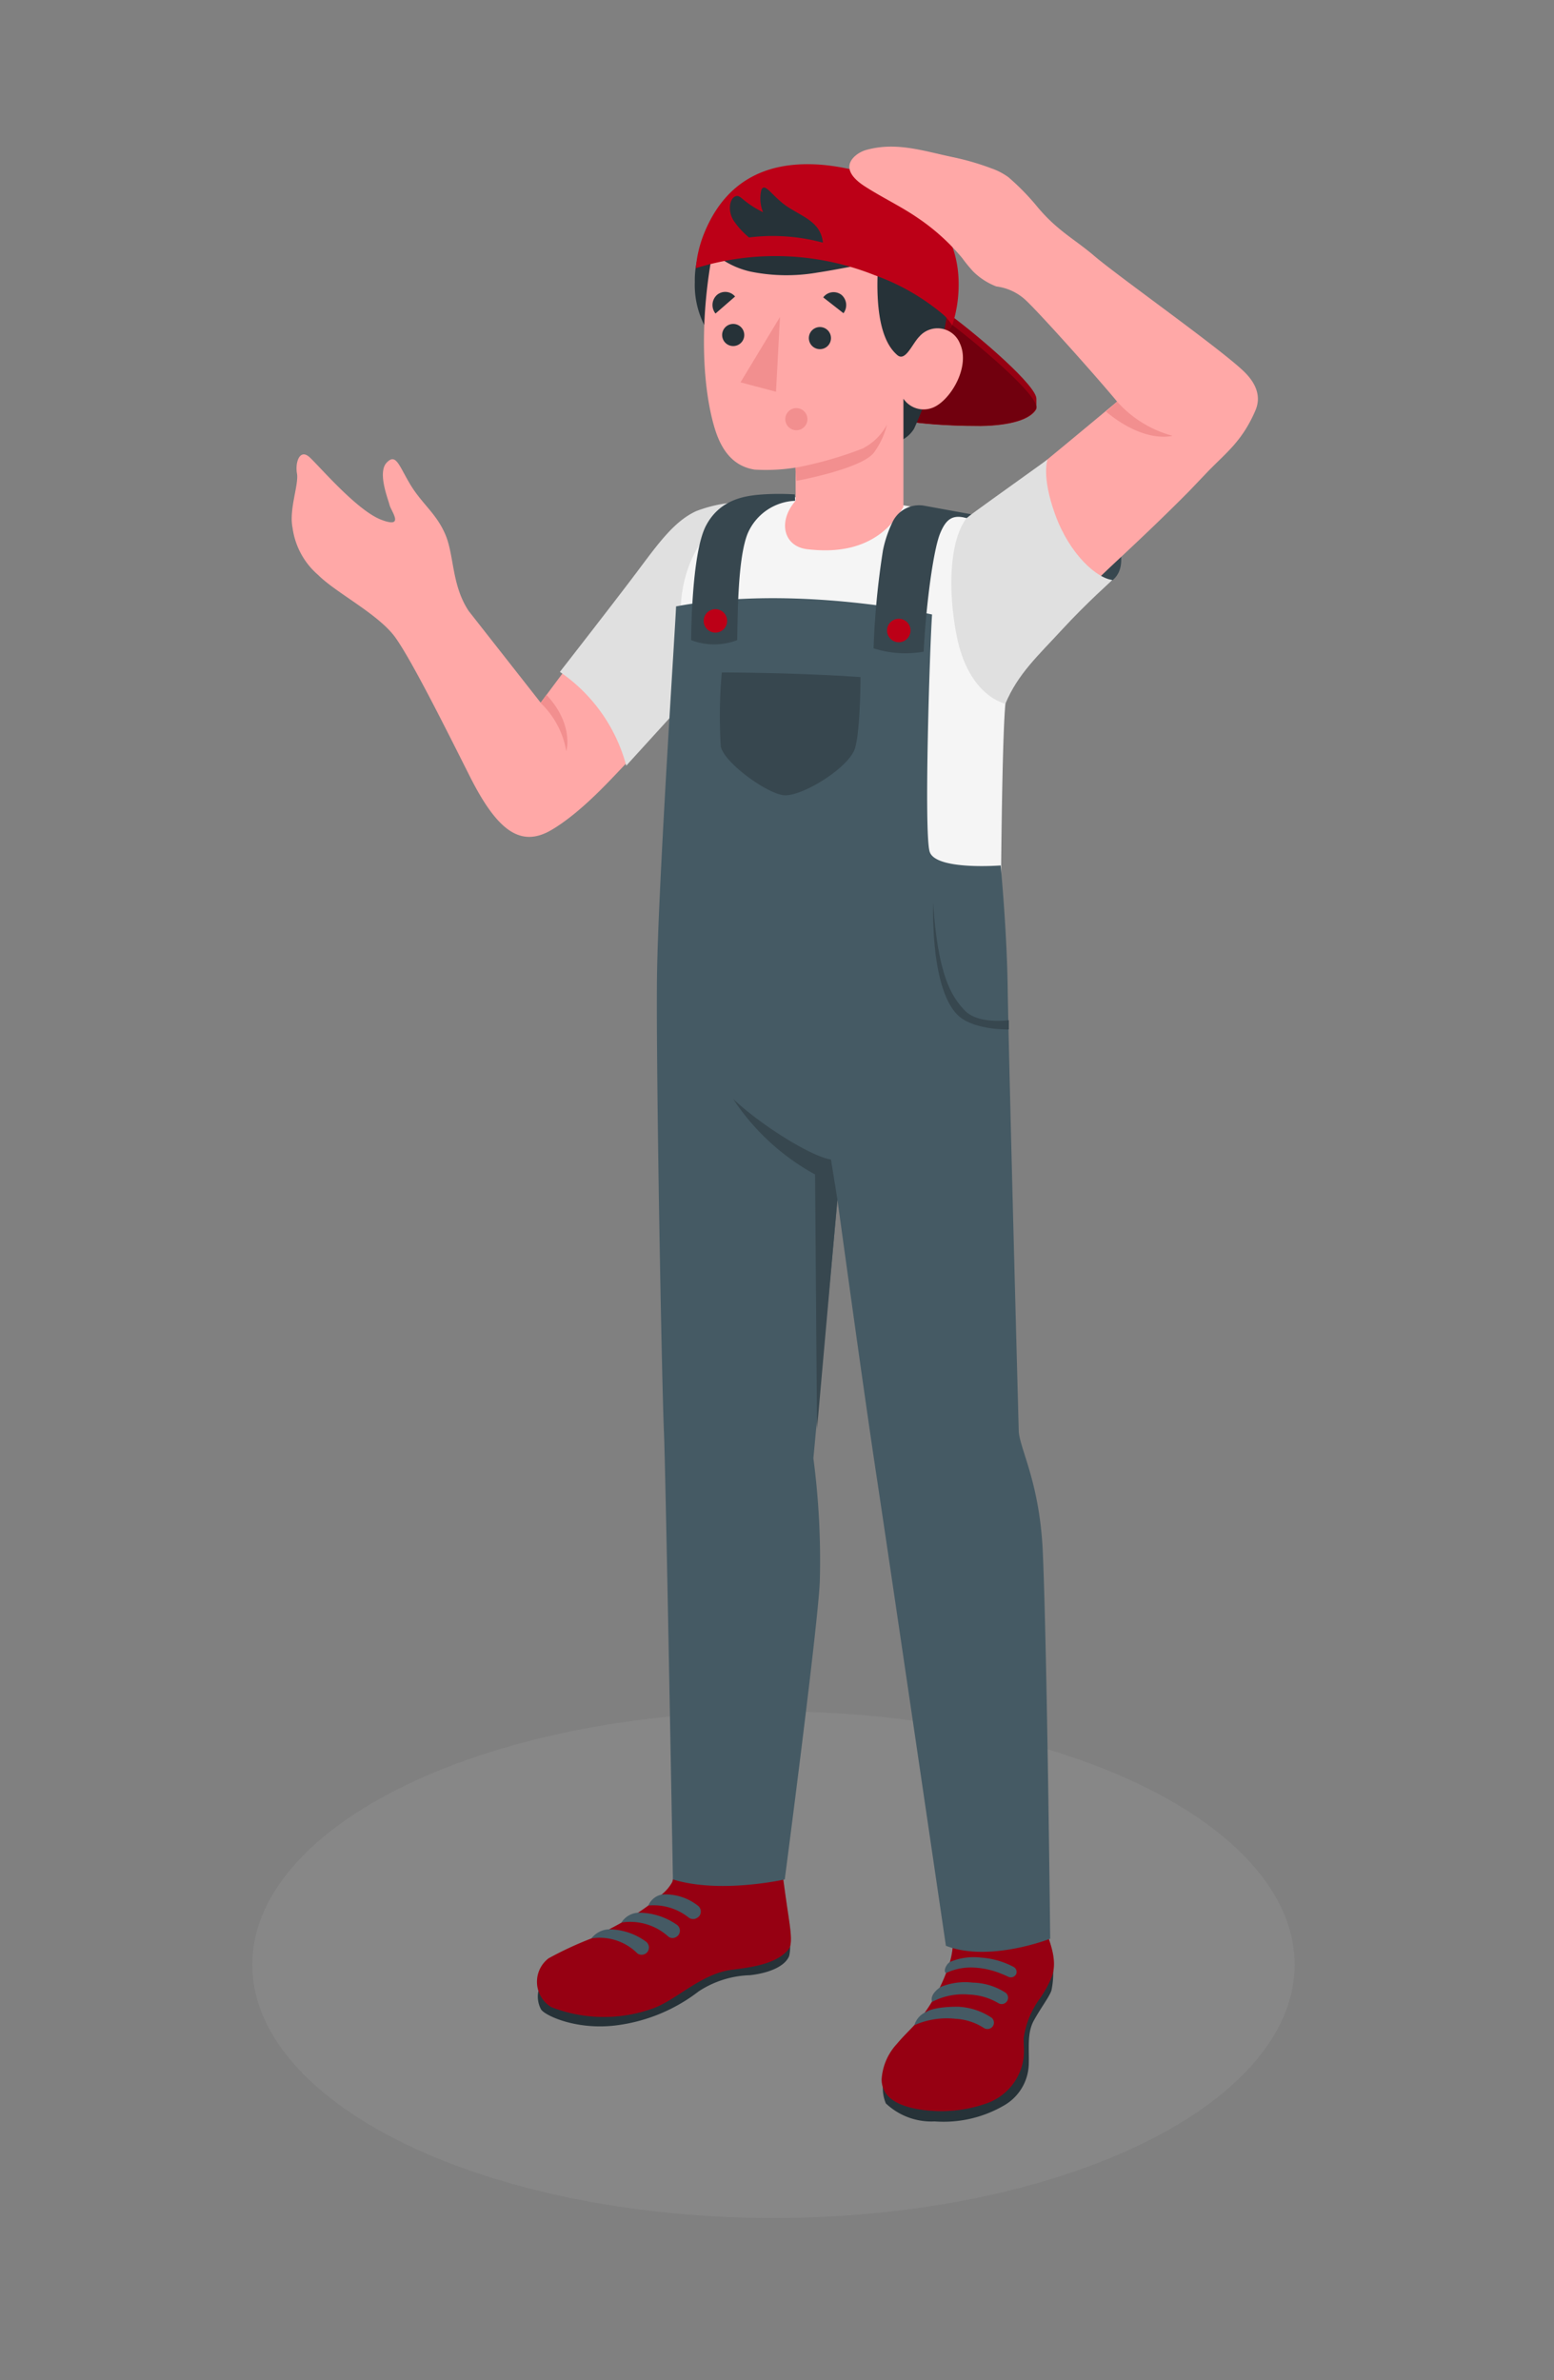 <svg id="Capa_1" data-name="Capa 1" xmlns="http://www.w3.org/2000/svg" viewBox="0 0 140.5 215.21"><rect x="0" y="0" width="140.5" height="215.21" fill="#808080" stroke="none"/><defs><style>.cls-1{opacity:0.07;}.cls-2{fill:#f5f5f5;}.cls-3{fill:#ffa8a7;}.cls-4{fill:#e0e0e0;}.cls-5{fill:#f28f8f;}.cls-6{fill:#263238;}.cls-7{fill:#bc0017;}.cls-8{opacity:0.2;}.cls-10,.cls-8,.cls-9{isolation:isolate;}.cls-9{opacity:0.4;}.cls-10{opacity:0.3;}.cls-11{fill:#37474f;}.cls-12{fill:#455a64;}</style></defs><g id="freepik--Floor--inject-168" class="cls-1"><ellipse id="freepik--floor--inject-168-2" data-name="freepik--floor--inject-168" class="cls-2" cx="69.93" cy="177.64" rx="47.12" ry="22.9"/></g><g id="freepik--Character--inject-168"><g id="freepik--character--inject-168-2" data-name="freepik--character--inject-168"><path class="cls-3" d="M56.73,68.9c3.38-3.47,9.49-11.36,9.49-11.36l3.48-12a21.51,21.51,0,0,1-2.32,0c-3.74.25-4.84.58-7.16,3.11-1.85,2-8.89,11.65-11.34,14.88l-6.5-8.28c-1.56-2.35-1.3-5-2.11-6.91s-2.11-2.77-3.16-4.51-1.3-2.89-2.15-2,.13,3.29.26,3.83,1.43,2.17-.76,1.33S28.9,42.18,28,41.35s-1.33.46-1.15,1.46-.74,3.25-.4,4.91A6.83,6.83,0,0,0,28.78,52c1.58,1.59,5.44,3.53,6.95,5.62s4.73,8.57,6.7,12.48c2.5,5,4.63,6.6,7.45,4.93S55.47,70.19,56.73,68.9Z"/><path class="cls-4" d="M68.58,45.45a12.41,12.41,0,0,0-5.63.76c-2,.92-3.41,2.9-5.39,5.54s-6.94,9-6.94,9a14.93,14.93,0,0,1,6,8.48L68.74,55.91Z"/><path class="cls-5" d="M48.88,63.56a7.87,7.87,0,0,1,2.32,4.36s.73-2.4-1.8-5.1Z"/><path class="cls-2" d="M80.22,45.4c1.31.32,4.84.77,7.17,1.44A6.39,6.39,0,0,1,91.2,51c1.15,5,.12,8.22-.3,12.63s-.46,26.44-.46,26.44c-2.45,4.78-21,5.75-30-.8,0,0,1.1-29.33,1.1-33.89s2.54-10,9.54-10.46Z"/><path class="cls-6" d="M72.29,31a1,1,0,1,0,1-1A1,1,0,0,0,72.29,31Z"/><path class="cls-6" d="M73.26,27.69l2,1.1a1.2,1.2,0,0,0-.46-1.59,1.13,1.13,0,0,0-1.52.44Z"/><path class="cls-5" d="M72.54,36.88l-2.25.84a1.16,1.16,0,0,0,1.44.77l.08,0A1.26,1.26,0,0,0,72.54,36.88Z"/><path class="cls-6" d="M64.56,28.49l1.83-1.4a1.1,1.1,0,0,0-1.54-.28l0,0A1.22,1.22,0,0,0,64.56,28.49Z"/><path class="cls-6" d="M65,31a.94.94,0,1,0,.94-1A1,1,0,0,0,65,31Z"/><polygon class="cls-5" points="70.05 29.35 69.73 35.24 66.65 34.19 70.05 29.35"/><path class="cls-7" d="M72.31,29.61l13.77-1c2.67,2,7.62,6.27,7.62,7.44h0v.82h0l0,.1c-.49.93-2.25,1.5-5,1.55-3.25,0-8.29-.25-9.61-1.39-2-1.73-6.77-6.73-6.77-6.73l.69-.05Z"/><path class="cls-8" d="M72.31,29.61l13.77-1c2.67,2,7.62,6.27,7.62,7.44h0v.82h0l0,.1c-.49.93-2.25,1.5-5,1.55-3.25,0-8.29-.25-9.61-1.39-2-1.73-6.77-6.73-6.77-6.73l.69-.05Z"/><path class="cls-7" d="M86.08,29.37c2.79,2.11,8.1,6.65,7.59,7.58s-2.25,1.5-5,1.55c-3.25,0-8.29-.25-9.61-1.39-2-1.73-6.77-6.73-6.77-6.73Z"/><path class="cls-9" d="M86.08,29.37c2.79,2.11,8.1,6.65,7.59,7.58s-2.25,1.5-5,1.55c-3.25,0-8.29-.25-9.61-1.39-2-1.73-6.77-6.73-6.77-6.73Z"/><path class="cls-7" d="M86.08,29.37c0,.39-1.36,1.23-1.36,1.23l.4-2.42Z"/><path class="cls-10" d="M86.08,29.37c0,.39-1.36,1.23-1.36,1.23l.4-2.42Z"/><path class="cls-6" d="M82.44,21.32a4.2,4.2,0,0,1,3,1.92c.68,1.41.44,4.82-.48,8.53a34.19,34.19,0,0,1-2.32,7A2.84,2.84,0,0,1,81,40l.11-4.41.16-3.07A12.67,12.67,0,0,1,79,27.66c-.28-2.84.32-4,.32-4Z"/><path class="cls-6" d="M79,25.58a8.23,8.23,0,0,1-8.25,8.2,8,8,0,0,1-7.93-8.29,8,8,0,0,1,8-8.16A8.23,8.23,0,0,1,79,25.58Z"/><path class="cls-3" d="M81.12,32.1c.74.64,1.34-1,2-1.67a2.18,2.18,0,0,1,3.66.61c1,2.13-.88,5.21-2.45,5.82a2.21,2.21,0,0,1-2.65-.81v9.77C79.33,50,75.18,49.91,73,49.66s-2.69-2.53-1.07-4.38v-3a17.07,17.07,0,0,1-3.71.18c-2-.32-3.08-1.84-3.68-4-1-3.52-1.37-9.43,0-16.26,2.26-1.74,10.11-1.47,14.86,1.55C79,29.75,80.38,31.45,81.12,32.1Z"/><path class="cls-6" d="M65.35,19.14a9.64,9.64,0,0,1,3.34-2.31,8.45,8.45,0,0,1,3.21-.69c1.44,0,2.89-.21,4.3-.16,2.49.08,5.5,1.09,6.62,3.51.51,1.11.58,2.28-.42,3a6.89,6.89,0,0,1-3,1.16c-1.85.32-3.67.72-5.53,1a16.3,16.3,0,0,1-6-.09,7.69,7.69,0,0,1-2.6-1.11,6.74,6.74,0,0,1-1.13-.93c-.13-.14-.48-.41-.52-.58s.19-.58.29-.73A9.17,9.17,0,0,1,65.35,19.14Z"/><path class="cls-5" d="M71.91,42.29A34.1,34.1,0,0,0,78,40.55a5.16,5.16,0,0,0,2.19-2.15A7.16,7.16,0,0,1,79,40.94c-1.16,1.47-7,2.54-7,2.54Z"/><path class="cls-6" d="M73.13,30.57a1,1,0,1,0,1-1,1,1,0,0,0-1,1Z"/><path class="cls-5" d="M71,37.9a1,1,0,1,0,1-1,1,1,0,0,0-1,1Z"/><path class="cls-6" d="M74.43,26.89l1.83,1.43a1.22,1.22,0,0,0-.18-1.66,1.17,1.17,0,0,0-1.63.2Z"/><path class="cls-6" d="M64.69,28.35l1.77-1.54a1.16,1.16,0,0,0-1.63-.15h0A1.23,1.23,0,0,0,64.69,28.35Z"/><path class="cls-6" d="M65.29,30.29a1,1,0,1,0,.95-1,1,1,0,0,0-.95,1Z"/><polygon class="cls-5" points="70.52 28.66 70.16 35.42 66.95 34.57 70.52 28.66"/><path class="cls-7" d="M86.67,26a11.74,11.74,0,0,1-.58,3.42,4.06,4.06,0,0,0-.84-1,20.16,20.16,0,0,0-6.2-3.55h0a24.16,24.16,0,0,0-16.14-.62,10.71,10.71,0,0,1,.65-2.89c1.77-4.63,5.35-7,11.07-6.43C81.32,15.67,86.85,19.38,86.67,26Z"/><path class="cls-6" d="M74.4,21.94a17.32,17.32,0,0,0-6.68-.47,7.08,7.08,0,0,1-1.4-1.54c-.54-.86-.36-1.95.15-2.17s.55.45,2.52,1.43a3.26,3.26,0,0,1-.16-2c.32-.8,1,.64,2.47,1.57S74.21,20.15,74.4,21.94Z"/><path class="cls-11" d="M94.71,41.55c1.3-1.07,9.15,8.24,5.87,10.92s-7.31-4-6.76-7.37S94.71,41.55,94.71,41.55Z"/><path class="cls-3" d="M101,36.31c-2-2.41-7.19-8.21-8.35-9.25a4.76,4.76,0,0,0-2.57-1.16A6.09,6.09,0,0,1,88,24.56a13.29,13.29,0,0,1-1-1.22A19.21,19.21,0,0,0,83,19.72c-1.55-1.07-3.25-1.86-4.84-2.89-.94-.61-2-1.63-.9-2.68a2.62,2.62,0,0,1,1.16-.62c2.69-.71,5.1.13,7.78.69a23.67,23.67,0,0,1,3.43,1,5.94,5.94,0,0,1,1.54.8,21.59,21.59,0,0,1,2.51,2.55c1.85,2.26,3.41,3,5.21,4.53,2.12,1.83,11.64,8.56,13.65,10.56,1.67,1.67,1.16,3,.94,3.51-1.19,2.73-2.6,3.74-4.27,5.46l-1.66,1.74c-2.16,2.19-4.34,4.26-6.59,6.36-2.41,2.25-3.4,3.32-5.54,5.49A17,17,0,0,0,92.2,61c-3.88.89-6.53-7.33-5.15-12.09a6.22,6.22,0,0,1,2.26-3C93.27,42.78,101,36.31,101,36.31Z"/><path class="cls-5" d="M101,36.31A10.27,10.27,0,0,0,106,39.4s-2.47.75-6-2.18Z"/><path class="cls-4" d="M87.39,46.84c.88-.69,3-2.18,7.32-5.29,0,0-.58,1.48.7,5s3.71,5.72,5.17,5.89c0,0-2.38,2.12-4.55,4.48s-4,4-5.13,6.71c0,0-3.34-.65-4.41-6.17C85.73,53.62,85.77,49,87.39,46.84Z"/><path class="cls-6" d="M79.91,188a3.57,3.57,0,0,0,.18,2.18,6,6,0,0,0,4.42,1.63,10.86,10.86,0,0,0,6.31-1.47,4.44,4.44,0,0,0,2.19-3.6c.06-1.47-.18-2.89.46-4.05s1.39-2.13,1.59-2.71a7.55,7.55,0,0,0,0-3.14Z"/><path class="cls-7" d="M86.16,175.57a7.06,7.06,0,0,1-.23,1.65,14.75,14.75,0,0,1-1.4,3.3,14.06,14.06,0,0,1-1,1.56c-.73,1-1.66,1.78-2.43,2.71A5.21,5.21,0,0,0,79.71,188c0,2,2.22,2.59,3.91,2.79a12.29,12.29,0,0,0,5.45-.57A5.05,5.05,0,0,0,92.55,186c.06-.58,0-1.16,0-1.7A7.85,7.85,0,0,1,94,180.72a10,10,0,0,0,1.1-2c.46-1.28,0-2.66-.44-3.88-.35-1.06-.62-2.32-1-2.21v.69c-.12.24-.39.41-.45.69a5.09,5.09,0,0,1-.26.84,2.26,2.26,0,0,1-.84,1c-.07-.76-.13-1.52-.2-2.28a1,1,0,0,0-.21-.66,1.07,1.07,0,0,0-.66-.24,14.23,14.23,0,0,0-4.32-.13.76.76,0,0,0-.58.29.77.77,0,0,0-.06.52C86.11,174.13,86.15,174.85,86.16,175.57Z"/><path class="cls-8" d="M86.16,175.57a7.06,7.06,0,0,1-.23,1.65,14.75,14.75,0,0,1-1.4,3.3,14.06,14.06,0,0,1-1,1.56c-.73,1-1.66,1.78-2.43,2.71A5.21,5.21,0,0,0,79.71,188c0,2,2.22,2.59,3.91,2.79a12.29,12.29,0,0,0,5.45-.57A5.05,5.05,0,0,0,92.55,186c.06-.58,0-1.16,0-1.7A7.85,7.85,0,0,1,94,180.72a10,10,0,0,0,1.1-2c.46-1.28,0-2.66-.44-3.88-.35-1.06-.62-2.32-1-2.21v.69c-.12.24-.39.41-.45.69a5.09,5.09,0,0,1-.26.84,2.26,2.26,0,0,1-.84,1c-.07-.76-.13-1.52-.2-2.28a1,1,0,0,0-.21-.66,1.07,1.07,0,0,0-.66-.24,14.23,14.23,0,0,0-4.32-.13.76.76,0,0,0-.58.29.77.77,0,0,0-.06.52C86.11,174.13,86.15,174.85,86.16,175.57Z"/><path class="cls-12" d="M84.28,181a6,6,0,0,1,3.32-.66,5.59,5.59,0,0,1,2.67.78A.57.57,0,0,0,91,181h0a.57.57,0,0,0-.06-.81l0,0a5.64,5.64,0,0,0-3-.93,5.84,5.84,0,0,0-2.89.39S84,180.3,84.28,181Z"/><path class="cls-12" d="M82.67,183.11a7.22,7.22,0,0,1,3.69-.58,5.22,5.22,0,0,1,2.59.83.6.6,0,0,0,.77-.1h0a.58.58,0,0,0-.06-.82l0,0a5.93,5.93,0,0,0-3.06-1c-2.27,0-2.83.46-2.83.46A1.87,1.87,0,0,0,82.67,183.11Z"/><path class="cls-12" d="M88.71,177a5.57,5.57,0,0,0-2.82.39c-.39.25-.62.89-.35,1a5.26,5.26,0,0,1,2.5-.49,7.45,7.45,0,0,1,2.47.55c.22.08.44.18.65.28a.54.54,0,0,0,.72-.25v0h0a.52.52,0,0,0-.24-.64A7.35,7.35,0,0,0,88.71,177Z"/><path class="cls-6" d="M48.71,179.89a2.44,2.44,0,0,0,.2,1.78c.27.51,3.1,1.91,6.77,1.46a15.33,15.33,0,0,0,7.49-3.08,8.91,8.91,0,0,1,4.63-1.46c1.82-.2,3.2-.84,3.55-1.74a4,4,0,0,0-.18-2.31Z"/><path class="cls-7" d="M63,168.19a6.82,6.82,0,0,1-1-.28.86.86,0,0,0-.55,0,.8.8,0,0,0-.35.64,9.88,9.88,0,0,1-.32,1.62,3.91,3.91,0,0,1-1,1.16A16.39,16.39,0,0,1,57,173.36c-1.16.72-2.32,1.28-3.54,1.91a31.75,31.75,0,0,0-3.87,1.8,2.67,2.67,0,0,0,.25,4.4,13.09,13.09,0,0,0,9.14.14c2.11-.72,4.36-3.14,7.16-3.51,1.78-.23,4.15-.51,5.21-1.93.38-.62,0-2.37-.28-4.43-.28-1.85-.54-4.75-1.15-4.56,0,0-.22.69-.26.76a6.26,6.26,0,0,1-.49.66,5.79,5.79,0,0,1-.51.48,7.62,7.62,0,0,1-.63.64,1.79,1.79,0,0,1-1,.43.89.89,0,0,1-.51-.11c-.31-.17-.35-.58-.58-.82a3.14,3.14,0,0,0-1-.65,5.55,5.55,0,0,0-1.61-.32Z"/><path class="cls-8" d="M63,168.19a6.82,6.82,0,0,1-1-.28.86.86,0,0,0-.55,0,.8.8,0,0,0-.35.64,9.88,9.88,0,0,1-.32,1.62,3.91,3.91,0,0,1-1,1.16A16.39,16.39,0,0,1,57,173.36c-1.16.72-2.32,1.28-3.54,1.91a31.75,31.75,0,0,0-3.87,1.8,2.67,2.67,0,0,0,.25,4.4,13.09,13.09,0,0,0,9.14.14c2.11-.72,4.36-3.14,7.16-3.51,1.78-.23,4.15-.51,5.21-1.93.38-.62,0-2.37-.28-4.43-.28-1.85-.54-4.75-1.15-4.56,0,0-.22.69-.26.76a6.26,6.26,0,0,1-.49.66,5.79,5.79,0,0,1-.51.48,7.62,7.62,0,0,1-.63.64,1.79,1.79,0,0,1-1,.43.89.89,0,0,1-.51-.11c-.31-.17-.35-.58-.58-.82a3.14,3.14,0,0,0-1-.65,5.55,5.55,0,0,0-1.61-.32Z"/><path class="cls-12" d="M58.62,172.29a1.66,1.66,0,0,1,1.26-1,4.75,4.75,0,0,1,3.2,1,.67.67,0,0,1,.16.93.61.61,0,0,1-.19.17h0a.66.66,0,0,1-.77,0A5.09,5.09,0,0,0,58.62,172.29Z"/><path class="cls-12" d="M56.18,173.83a1.92,1.92,0,0,1,1.52-.89,6,6,0,0,1,3.51,1.1.66.66,0,0,1,.13.92.61.61,0,0,1-.17.15h0a.62.62,0,0,1-.73,0A5.14,5.14,0,0,0,56.18,173.83Z"/><path class="cls-12" d="M53.47,175.26a2.13,2.13,0,0,1,1.58-.82,5.72,5.72,0,0,1,3.36,1.12.66.66,0,0,1,.13.92.57.57,0,0,1-.16.15h0a.67.67,0,0,1-.74,0A4.84,4.84,0,0,0,53.47,175.26Z"/><path class="cls-12" d="M59.4,88.31c-.1,8.46.44,37,.63,41.22.16,3.73.81,40.4.81,40.4,4.27,1.33,10.11,0,10.11,0s3-22.88,3.17-26.93a70.51,70.51,0,0,0-.58-11.15l2.18-23.34S78.11,126,79.27,133.6c1.32,8.76,6.25,42.33,6.25,42.33,3.93,1.53,9.43-.64,9.43-.64s-.28-26.12-.67-35c-.28-6.13-2-9.11-2.17-10.81,0,0-.86-31.83-1-39.89-.06-5.41-.64-11.34-.64-11.34s-5.9.47-6.42-1.25,0-18.23.22-21.44c0,0-12.41-2.76-23.15-.73C61.18,54.82,59.5,79.86,59.4,88.31Z"/><path class="cls-11" d="M84.36,81.63c-.07,5.62.92,9.11,2.42,10.32s4.43,1.13,4.43,1.13v-.84s-2.78.41-4-.89S84.81,88.17,84.36,81.63Z"/><path class="cls-11" d="M65.26,60.8s6.44,0,12.54.42c0,0,0,4.7-.49,6.41S72.73,71.91,71,71.91c-1.45,0-5.51-2.9-5.83-4.41A43.93,43.93,0,0,1,65.26,60.8Z"/><path class="cls-11" d="M75.71,108.45l-.58-3.61c-1.73-.26-6.2-3-8.84-5.47a20.87,20.87,0,0,0,7.4,6.82l.18,23Z"/><path class="cls-11" d="M87.39,46.84c-1.16-.3-1.81-.05-2.4,1.41s-1.25,6.22-1.48,10.67a9.45,9.45,0,0,1-4.53-.3,72.83,72.83,0,0,1,.85-8.86,10.67,10.67,0,0,1,.87-2.57,2.66,2.66,0,0,1,2.89-1.46l4.23.77Z"/><path class="cls-7" d="M82.32,57a1.06,1.06,0,1,1-1-1.05,1.05,1.05,0,0,1,1,1.05Z"/><path class="cls-11" d="M71.89,45.28a4.88,4.88,0,0,0-4.31,3c-.87,2.22-.88,7.15-.93,9.6a5.85,5.85,0,0,1-4.16,0s0-7.76,1.33-10.33S67.69,44.8,69,44.7a22.74,22.74,0,0,1,2.86,0Z"/><path class="cls-7" d="M65.74,56.13a1.06,1.06,0,1,1-1-1.05,1.06,1.06,0,0,1,1,1.05Z"/></g></g></svg>